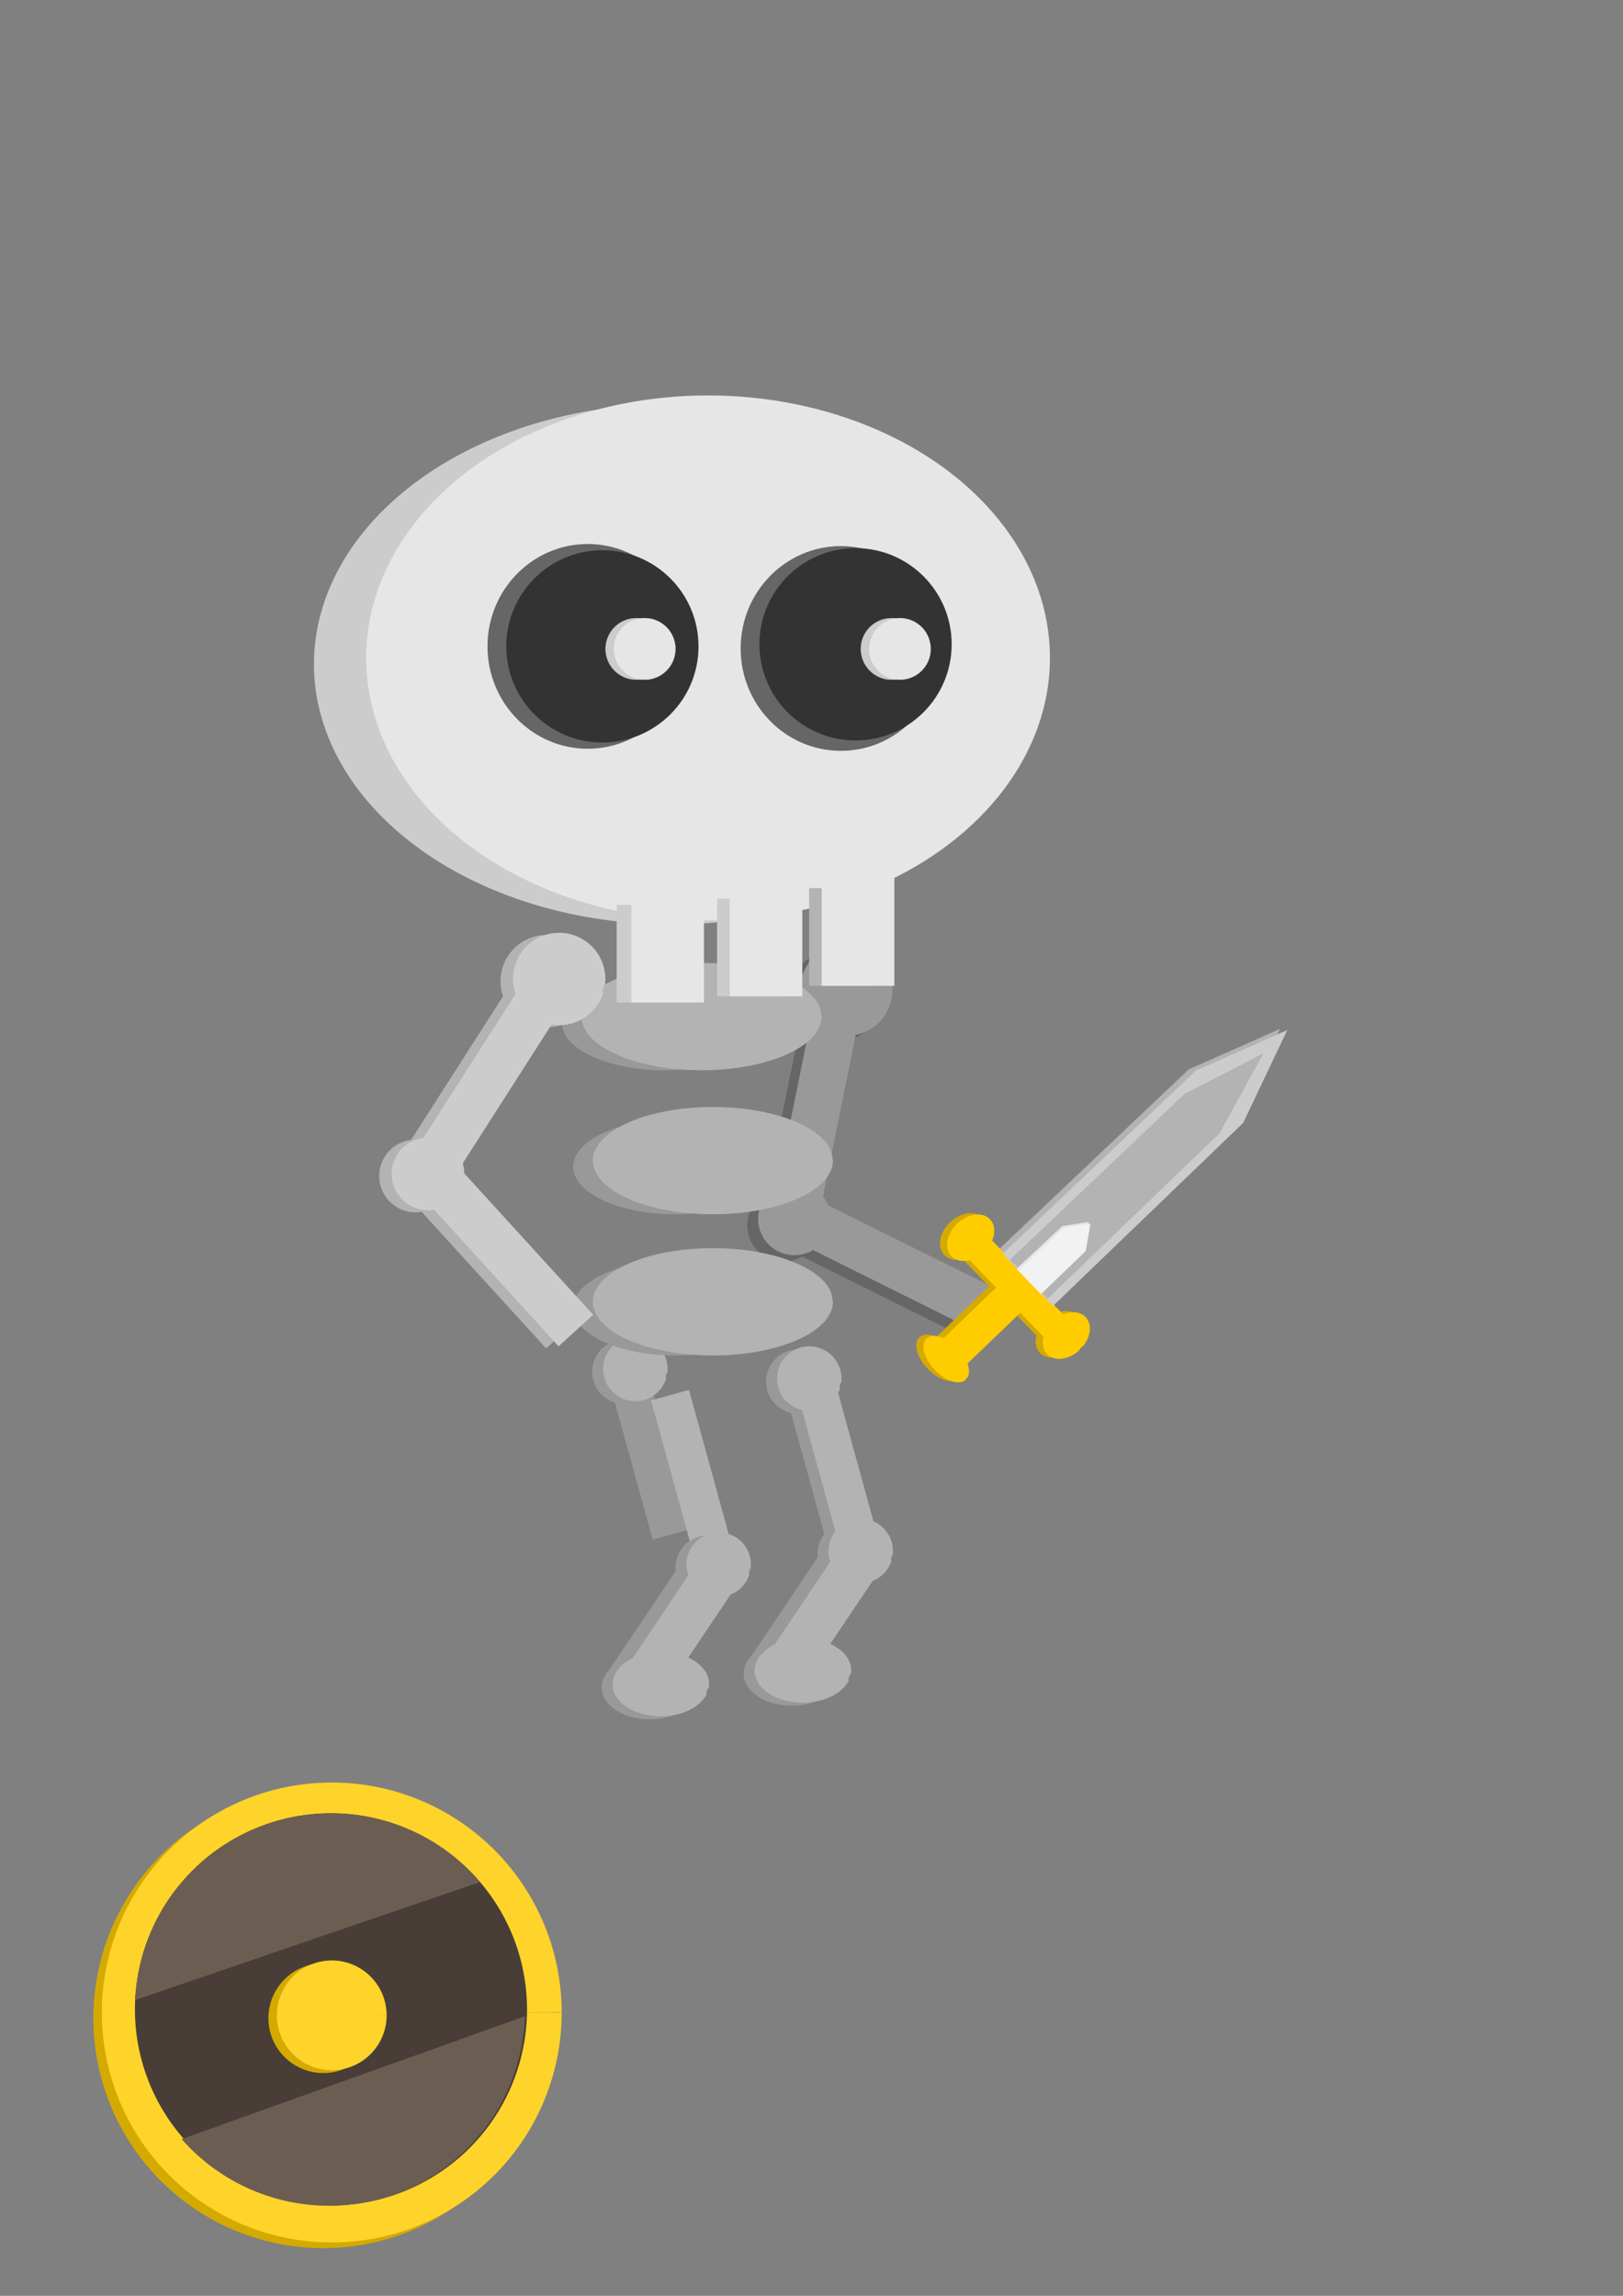 <?xml version="1.0" encoding="UTF-8" standalone="no"?>
<!-- Created with Inkscape (http://www.inkscape.org/) -->

<svg
   width="210mm"
   height="297mm"
   viewBox="0 0 210 297"
   version="1.1"
   id="svg1"
   inkscape:version="1.3.2 (091e20e, 2023-11-25, custom)"
   sodipodi:docname="Skeleton.svg"
   inkscape:export-filename="..\AnimationClip\Skeleton\SKELETON_IDLE_000.png"
   inkscape:export-xdpi="60.476189"
   inkscape:export-ydpi="60.476189"
   xmlns:inkscape="http://www.inkscape.org/namespaces/inkscape"
   xmlns:sodipodi="http://sodipodi.sourceforge.net/DTD/sodipodi-0.dtd"
   xmlns="http://www.w3.org/2000/svg"
   xmlns:svg="http://www.w3.org/2000/svg">
  <rect x="0" y="0" width="210" height="297" fill="#808080" stroke="none"/>
  <sodipodi:namedview
     id="namedview1"
     pagecolor="#505050"
     bordercolor="#eeeeee"
     borderopacity="1"
     inkscape:showpageshadow="0"
     inkscape:pageopacity="0"
     inkscape:pagecheckerboard="0"
     inkscape:deskcolor="#505050"
     inkscape:document-units="mm"
     inkscape:zoom="1.0242632"
     inkscape:cx="-13.668362"
     inkscape:cy="491.57287"
     inkscape:window-width="1920"
     inkscape:window-height="1000"
     inkscape:window-x="-11"
     inkscape:window-y="-11"
     inkscape:window-maximized="1"
     inkscape:current-layer="layer4"
     showguides="true" />
  <defs
     id="defs1">
    <inkscape:path-effect
       effect="fillet_chamfer"
       id="path-effect108"
       is_visible="true"
       lpeversion="1"
       nodesatellites_param="F,0,0,1,0,0,0,1 @ F,0,0,1,0,14.613,0,1 @ F,0,0,1,0,0,0,1 @ F,0,0,1,0,30.102,0,1"
       radius="0"
       unit="px"
       method="auto"
       mode="F"
       chamfer_steps="1"
       flexible="false"
       use_knot_distance="true"
       apply_no_radius="true"
       apply_with_radius="true"
       only_selected="false"
       hide_knots="false" />
    <inkscape:path-effect
       effect="fillet_chamfer"
       id="path-effect77"
       is_visible="true"
       lpeversion="1"
       nodesatellites_param="F,0,0,1,0,0,0,1 @ F,0,0,1,0,0,0,1 @ F,0,0,1,0,0,0,1 @ F,0,0,1,0,0,0,1"
       radius="0"
       unit="px"
       method="auto"
       mode="F"
       chamfer_steps="1"
       flexible="false"
       use_knot_distance="true"
       apply_no_radius="true"
       apply_with_radius="true"
       only_selected="false"
       hide_knots="false" />
  </defs>
  <g
     inkscape:groupmode="layer"
     id="layer6"
     inkscape:label="Layer -3" />
  <g
     inkscape:groupmode="layer"
     id="layer5"
     inkscape:label="Layer -2">
    <g
       id="g15"
       transform="rotate(-4.371,-345.86,568.453)">
      <path
         style="fill:#666666;fill-opacity:1;stroke:#666666;stroke-width:0.27"
         id="path12"
         sodipodi:type="arc"
         sodipodi:cx="140.28043"
         sodipodi:cy="164.75642"
         sodipodi:rx="5.8421469"
         sodipodi:ry="5.8421197"
         sodipodi:start="0"
         sodipodi:end="6.1253242"
         sodipodi:open="true"
         sodipodi:arc-type="arc"
         d="m 146.123,164.756 a 5.842,5.842 0 0 1 -5.612,5.838 5.842,5.842 0 0 1 -6.054,-5.377 5.842,5.842 0 0 1 5.134,-6.262 5.842,5.842 0 0 1 6.46,4.883" />
      <rect
         style="fill:#666666;fill-opacity:1;stroke:#666666;stroke-width:0.202"
         id="rect12"
         width="5.854"
         height="25.925"
         x="176.246"
         y="122.401"
         transform="rotate(15.805)" />
      <path
         style="fill:#666666;fill-opacity:1;stroke:#666666;stroke-width:0.213"
         id="path13"
         sodipodi:type="arc"
         sodipodi:cx="131.33022"
         sodipodi:cy="193.79884"
         sodipodi:rx="4.5924873"
         sodipodi:ry="4.5924659"
         sodipodi:start="0"
         sodipodi:end="6.1253242"
         sodipodi:open="true"
         sodipodi:arc-type="arc"
         d="m 135.923,193.799 a 4.592,4.592 0 0 1 -4.411,4.589 4.592,4.592 0 0 1 -4.759,-4.227 4.592,4.592 0 0 1 4.036,-4.922 4.592,4.592 0 0 1 5.078,3.838" />
      <rect
         style="fill:#666666;fill-opacity:1;stroke:#666666;stroke-width:0.202"
         id="rect13"
         width="5.854"
         height="25.925"
         x="-101.642"
         y="213.895"
         transform="rotate(-59.195)" />
      <path
         style="fill:#999999;fill-opacity:1;stroke:#999999;stroke-width:0.27"
         id="path14"
         sodipodi:type="arc"
         sodipodi:cx="141.74168"
         sodipodi:cy="164.02579"
         sodipodi:rx="5.8421469"
         sodipodi:ry="5.8421197"
         sodipodi:start="0"
         sodipodi:end="6.1253242"
         sodipodi:open="true"
         sodipodi:arc-type="arc"
         d="m 147.584,164.026 a 5.842,5.842 0 0 1 -5.612,5.838 5.842,5.842 0 0 1 -6.054,-5.377 5.842,5.842 0 0 1 5.134,-6.262 5.842,5.842 0 0 1 6.46,4.883" />
      <rect
         style="fill:#999999;fill-opacity:1;stroke:#999999;stroke-width:0.202"
         id="rect14"
         width="5.854"
         height="25.925"
         x="177.453"
         y="121.3"
         transform="rotate(15.805)" />
      <path
         style="fill:#999999;fill-opacity:1;stroke:#999999;stroke-width:0.213"
         id="path15"
         sodipodi:type="arc"
         sodipodi:cx="132.79147"
         sodipodi:cy="193.06821"
         sodipodi:rx="4.5924873"
         sodipodi:ry="4.5924659"
         sodipodi:start="0"
         sodipodi:end="6.1253242"
         sodipodi:open="true"
         sodipodi:arc-type="arc"
         d="m 137.384,193.068 a 4.592,4.592 0 0 1 -4.411,4.589 4.592,4.592 0 0 1 -4.759,-4.227 4.592,4.592 0 0 1 4.036,-4.922 4.592,4.592 0 0 1 5.078,3.838" />
      <rect
         style="fill:#999999;fill-opacity:1;stroke:#999999;stroke-width:0.202"
         id="rect15"
         width="5.854"
         height="25.925"
         x="-100.266"
         y="214.776"
         transform="rotate(-59.195)" />
    </g>
  </g>
  <g
     inkscape:groupmode="layer"
     id="layer4"
     inkscape:label="Layer -1">
    <g
       id="g54"
       transform="matrix(1.394,0,0,0.717,-27.111,42.852)">
      <path
         style="fill:#999999;stroke-width:0.28"
         id="path53"
         sodipodi:type="arc"
         sodipodi:cx="81.099625"
         sodipodi:cy="124.7546"
         sodipodi:rx="9.4981546"
         sodipodi:ry="8.5848713"
         sodipodi:start="0"
         sodipodi:end="6.1253242"
         sodipodi:open="true"
         sodipodi:arc-type="arc"
         d="m 90.598,124.755 a 9.498,8.585 0 0 1 -9.123,8.578 9.498,8.585 0 0 1 -9.843,-7.901 9.498,8.585 0 0 1 8.347,-9.202 9.498,8.585 0 0 1 10.502,7.175" />
      <path
         style="fill:#b3b3b3;stroke-width:0.228"
         id="path54"
         sodipodi:type="arc"
         sodipodi:cx="84.570114"
         sodipodi:cy="123.65867"
         sodipodi:rx="11.142065"
         sodipodi:ry="9.6808109"
         sodipodi:start="0"
         sodipodi:end="6.1253242"
         sodipodi:open="true"
         sodipodi:arc-type="arc"
         d="m 95.712,123.659 a 11.142,9.681 0 0 1 -10.702,9.673 11.142,9.681 0 0 1 -11.547,-8.91 11.142,9.681 0 0 1 9.791,-10.376 11.142,9.681 0 0 1 12.32,8.091" />
    </g>
    <g
       id="g57"
       transform="matrix(1.394,0,0,0.717,-25.649,61.483)">
      <path
         style="fill:#999999;stroke-width:0.28"
         id="path56"
         sodipodi:type="arc"
         sodipodi:cx="81.099625"
         sodipodi:cy="124.7546"
         sodipodi:rx="9.4981546"
         sodipodi:ry="8.5848713"
         sodipodi:start="0"
         sodipodi:end="6.1253242"
         sodipodi:open="true"
         sodipodi:arc-type="arc"
         d="m 90.598,124.755 a 9.498,8.585 0 0 1 -9.123,8.578 9.498,8.585 0 0 1 -9.843,-7.901 9.498,8.585 0 0 1 8.347,-9.202 9.498,8.585 0 0 1 10.502,7.175" />
      <path
         style="fill:#b3b3b3;stroke-width:0.228"
         id="path57"
         sodipodi:type="arc"
         sodipodi:cx="84.570114"
         sodipodi:cy="123.65867"
         sodipodi:rx="11.142065"
         sodipodi:ry="9.6808109"
         sodipodi:start="0"
         sodipodi:end="6.1253242"
         sodipodi:open="true"
         sodipodi:arc-type="arc"
         d="m 95.712,123.659 a 11.142,9.681 0 0 1 -10.702,9.673 11.142,9.681 0 0 1 -11.547,-8.91 11.142,9.681 0 0 1 9.791,-10.376 11.142,9.681 0 0 1 12.32,8.091" />
    </g>
    <g
       id="g23"
       transform="translate(-85.329,-20.858)">
      <path
         style="fill:#999999;fill-opacity:1;stroke:#999999;stroke-width:0.189"
         id="path21"
         sodipodi:type="arc"
         sodipodi:cx="216.4249"
         sodipodi:cy="141.74715"
         sodipodi:rx="4.0750484"
         sodipodi:ry="4.0750294"
         sodipodi:start="0"
         sodipodi:end="6.1253242"
         sodipodi:open="true"
         sodipodi:arc-type="arc"
         d="m 220.5,141.747 a 4.075,4.075 0 0 1 -3.914,4.072 4.075,4.075 0 0 1 -4.223,-3.751 4.075,4.075 0 0 1 3.581,-4.368 4.075,4.075 0 0 1 4.506,3.406"
         transform="rotate(16.829)" />
      <rect
         style="fill:#999999;fill-opacity:1;stroke:#999999;stroke-width:0.17"
         id="rect21"
         width="4.923"
         height="21.802"
         x="105.371"
         y="235.318"
         transform="rotate(-15.393)" />
      <path
         style="fill:#b3b3b3;fill-opacity:1;stroke:#b3b3b3;stroke-width:0.189"
         id="path18"
         sodipodi:type="arc"
         sodipodi:cx="217.67261"
         sodipodi:cy="140.96494"
         sodipodi:rx="4.0750484"
         sodipodi:ry="4.0750294"
         sodipodi:start="0"
         sodipodi:end="6.1253242"
         sodipodi:open="true"
         sodipodi:arc-type="arc"
         d="m 221.748,140.965 a 4.075,4.075 0 0 1 -3.914,4.072 4.075,4.075 0 0 1 -4.223,-3.751 4.075,4.075 0 0 1 3.581,-4.368 4.075,4.075 0 0 1 4.506,3.406"
         transform="rotate(16.829)" />
      <rect
         style="fill:#b3b3b3;fill-opacity:1;stroke:#b3b3b3;stroke-width:0.17"
         id="rect18"
         width="4.923"
         height="21.802"
         x="109.948"
         y="239.87"
         transform="rotate(-15.393)" />
      <path
         style="fill:#999999;fill-opacity:1;stroke:#999999;stroke-width:0.189"
         id="path6"
         sodipodi:type="arc"
         sodipodi:cx="215.27408"
         sodipodi:cy="168.94763"
         sodipodi:rx="4.0750484"
         sodipodi:ry="4.0750294"
         sodipodi:start="0"
         sodipodi:end="6.1253242"
         sodipodi:open="true"
         sodipodi:arc-type="arc"
         d="m 219.349,168.948 a 4.075,4.075 0 0 1 -3.914,4.072 4.075,4.075 0 0 1 -4.223,-3.751 4.075,4.075 0 0 1 3.581,-4.368 4.075,4.075 0 0 1 4.506,3.406"
         transform="rotate(16.829,11.19,66.601)" />
      <rect
         style="fill:#999999;fill-opacity:1;stroke:#999999;stroke-width:0.167"
         id="rect10"
         width="6.379"
         height="16.266"
         x="278.338"
         y="218.482"
         transform="matrix(0.988,0.155,-0.558,0.83,19.761,-0.387)" />
      <path
         style="fill:#999999;fill-opacity:1;stroke:#999999;stroke-width:0.234"
         id="path16"
         sodipodi:type="arc"
         sodipodi:cx="241.85893"
         sodipodi:cy="211.10037"
         sodipodi:rx="5.9748015"
         sodipodi:ry="4.2657647"
         sodipodi:start="0"
         sodipodi:end="6.1253242"
         sodipodi:open="true"
         sodipodi:arc-type="arc"
         d="m 247.834,211.1 a 5.975,4.266 0 0 1 -5.739,4.262 5.975,4.266 0 0 1 -6.192,-3.926 5.975,4.266 0 0 1 5.25,-4.572 5.975,4.266 0 0 1 6.606,3.565"
         transform="matrix(0.981,0.196,-0.415,0.91,19.761,-0.387)"
         inkscape:label="path26" />
      <path
         style="fill:#b3b3b3;fill-opacity:1;stroke:#b3b3b3;stroke-width:0.189"
         id="path17"
         sodipodi:type="arc"
         sodipodi:cx="216.52179"
         sodipodi:cy="168.16542"
         sodipodi:rx="4.0750484"
         sodipodi:ry="4.0750294"
         sodipodi:start="0"
         sodipodi:end="6.1253242"
         sodipodi:open="true"
         sodipodi:arc-type="arc"
         d="m 220.597,168.165 a 4.075,4.075 0 0 1 -3.914,4.072 4.075,4.075 0 0 1 -4.223,-3.751 4.075,4.075 0 0 1 3.581,-4.368 4.075,4.075 0 0 1 4.506,3.406"
         transform="rotate(16.829,11.19,66.601)" />
      <rect
         style="fill:#b3b3b3;fill-opacity:1;stroke:#b3b3b3;stroke-width:0.167"
         id="rect17"
         width="6.379"
         height="16.266"
         x="280.177"
         y="217.787"
         transform="matrix(0.988,0.155,-0.558,0.83,19.761,-0.387)" />
      <path
         style="fill:#b3b3b3;fill-opacity:1;stroke:#b3b3b3;stroke-width:0.234"
         id="path19"
         sodipodi:type="arc"
         sodipodi:cx="243.0211"
         sodipodi:cy="210.4234"
         sodipodi:rx="5.9748015"
         sodipodi:ry="4.2657647"
         sodipodi:start="0"
         sodipodi:end="6.1253242"
         sodipodi:open="true"
         sodipodi:arc-type="arc"
         d="m 248.996,210.423 a 5.975,4.266 0 0 1 -5.739,4.262 5.975,4.266 0 0 1 -6.192,-3.926 5.975,4.266 0 0 1 5.25,-4.572 5.975,4.266 0 0 1 6.606,3.565"
         transform="matrix(0.981,0.196,-0.415,0.91,19.761,-0.387)" />
    </g>
    <g
       id="g29"
       transform="translate(-66.116,-22.616)">
      <path
         style="fill:#999999;fill-opacity:1;stroke:#999999;stroke-width:0.189"
         id="path24"
         sodipodi:type="arc"
         sodipodi:cx="220.44446"
         sodipodi:cy="143.68004"
         sodipodi:rx="4.0750484"
         sodipodi:ry="4.0750294"
         sodipodi:start="0"
         sodipodi:end="6.1253242"
         sodipodi:open="true"
         sodipodi:arc-type="arc"
         d="m 224.52,143.68 a 4.075,4.075 0 0 1 -3.914,4.072 4.075,4.075 0 0 1 -4.223,-3.751 4.075,4.075 0 0 1 3.581,-4.368 4.075,4.075 0 0 1 4.506,3.406"
         transform="rotate(16.829)" />
      <rect
         style="fill:#999999;fill-opacity:1;stroke:#999999;stroke-width:0.17"
         id="rect24"
         width="4.923"
         height="21.802"
         x="107.985"
         y="240.963"
         transform="rotate(-15.393)" />
      <path
         style="fill:#999999;fill-opacity:1;stroke:#999999;stroke-width:0.189"
         id="path25"
         sodipodi:type="arc"
         sodipodi:cx="233.27318"
         sodipodi:cy="163.09868"
         sodipodi:rx="4.0750484"
         sodipodi:ry="4.0750294"
         sodipodi:start="0"
         sodipodi:end="6.1253242"
         sodipodi:open="true"
         sodipodi:arc-type="arc"
         d="m 237.348,163.099 a 4.075,4.075 0 0 1 -3.914,4.072 4.075,4.075 0 0 1 -4.223,-3.751 4.075,4.075 0 0 1 3.581,-4.368 4.075,4.075 0 0 1 4.506,3.406"
         transform="rotate(16.829)" />
      <rect
         style="fill:#999999;fill-opacity:1;stroke:#999999;stroke-width:0.167"
         id="rect25"
         width="6.379"
         height="16.266"
         x="295.42"
         y="214.814"
         transform="matrix(0.988,0.155,-0.558,0.83,0,0)" />
      <path
         style="fill:#999999;fill-opacity:1;stroke:#999999;stroke-width:0.234"
         id="path26"
         sodipodi:type="arc"
         sodipodi:cx="259.37372"
         sodipodi:cy="206.89207"
         sodipodi:rx="5.9748015"
         sodipodi:ry="4.2657647"
         sodipodi:start="0"
         sodipodi:end="6.1253242"
         sodipodi:open="true"
         sodipodi:arc-type="arc"
         d="m 265.349,206.892 a 5.975,4.266 0 0 1 -5.739,4.262 5.975,4.266 0 0 1 -6.192,-3.926 5.975,4.266 0 0 1 5.25,-4.572 5.975,4.266 0 0 1 6.606,3.565"
         transform="matrix(0.981,0.196,-0.415,0.91,0,0)"
         inkscape:label="path26" />
      <path
         style="fill:#b3b3b3;fill-opacity:1;stroke:#b3b3b3;stroke-width:0.189"
         id="path27"
         sodipodi:type="arc"
         sodipodi:cx="221.69217"
         sodipodi:cy="142.89783"
         sodipodi:rx="4.0750484"
         sodipodi:ry="4.0750294"
         sodipodi:start="0"
         sodipodi:end="6.1253242"
         sodipodi:open="true"
         sodipodi:arc-type="arc"
         d="m 225.767,142.898 a 4.075,4.075 0 0 1 -3.914,4.072 4.075,4.075 0 0 1 -4.223,-3.751 4.075,4.075 0 0 1 3.581,-4.368 4.075,4.075 0 0 1 4.506,3.406"
         transform="rotate(16.829)" />
      <rect
         style="fill:#b3b3b3;fill-opacity:1;stroke:#b3b3b3;stroke-width:0.17"
         id="rect27"
         width="4.923"
         height="21.802"
         x="109.457"
         y="240.967"
         transform="rotate(-15.393)" />
      <path
         style="fill:#b3b3b3;fill-opacity:1;stroke:#b3b3b3;stroke-width:0.189"
         id="path28"
         sodipodi:type="arc"
         sodipodi:cx="234.52089"
         sodipodi:cy="162.31647"
         sodipodi:rx="4.0750484"
         sodipodi:ry="4.0750294"
         sodipodi:start="0"
         sodipodi:end="6.1253242"
         sodipodi:open="true"
         sodipodi:arc-type="arc"
         d="m 238.596,162.316 a 4.075,4.075 0 0 1 -3.914,4.072 4.075,4.075 0 0 1 -4.223,-3.751 4.075,4.075 0 0 1 3.581,-4.368 4.075,4.075 0 0 1 4.506,3.406"
         transform="rotate(16.829)" />
      <rect
         style="fill:#b3b3b3;fill-opacity:1;stroke:#b3b3b3;stroke-width:0.167"
         id="rect28"
         width="6.379"
         height="16.266"
         x="297.258"
         y="214.119"
         transform="matrix(0.988,0.155,-0.558,0.83,0,0)" />
      <path
         style="fill:#b3b3b3;fill-opacity:1;stroke:#b3b3b3;stroke-width:0.234"
         id="path29"
         sodipodi:type="arc"
         sodipodi:cx="260.53589"
         sodipodi:cy="206.21512"
         sodipodi:rx="5.9748015"
         sodipodi:ry="4.2657647"
         sodipodi:start="0"
         sodipodi:end="6.1253242"
         sodipodi:open="true"
         sodipodi:arc-type="arc"
         d="m 266.511,206.215 a 5.975,4.266 0 0 1 -5.739,4.262 5.975,4.266 0 0 1 -6.192,-3.926 5.975,4.266 0 0 1 5.25,-4.572 5.975,4.266 0 0 1 6.606,3.565"
         transform="matrix(0.981,0.196,-0.415,0.91,0,0)" />
    </g>
    <g
       id="g1">
      <path
         style="fill:#999999;stroke-width:0.28"
         id="path58"
         sodipodi:type="arc"
         sodipodi:cx="87.398521"
         sodipodi:cy="169.19536"
         sodipodi:rx="13.239851"
         sodipodi:ry="6.1551905"
         sodipodi:start="0"
         sodipodi:end="6.1253242"
         sodipodi:open="true"
         sodipodi:arc-type="arc"
         d="m 100.638,169.195 a 13.24,6.155 0 0 1 -12.717,6.15 13.24,6.155 0 0 1 -13.721,-5.665 13.24,6.155 0 0 1 11.635,-6.597 13.24,6.155 0 0 1 14.639,5.144" />
      <path
         style="fill:#b3b3b3;stroke-width:0.228"
         id="path59"
         sodipodi:type="arc"
         sodipodi:cx="92.236168"
         sodipodi:cy="168.40959"
         sodipodi:rx="15.531363"
         sodipodi:ry="6.9409585"
         sodipodi:start="0"
         sodipodi:end="6.1253242"
         sodipodi:open="true"
         sodipodi:arc-type="arc"
         d="m 107.768,168.41 a 15.531,6.941 0 0 1 -14.919,6.936 15.531,6.941 0 0 1 -16.096,-6.388 15.531,6.941 0 0 1 13.648,-7.44 15.531,6.941 0 0 1 17.173,5.801" />
    </g>
  </g>
  <g
     inkscape:groupmode="layer"
     id="layer3"
     inkscape:label="Layer 0">
    <g
       id="g74"
       transform="rotate(16.829,233.373,-89.212)">
      <path
         style="fill:#b3b3b3;fill-opacity:1;stroke:#b3b3b3;stroke-width:0.27"
         id="path73"
         sodipodi:type="arc"
         sodipodi:cx="140.28043"
         sodipodi:cy="164.75642"
         sodipodi:rx="5.8421469"
         sodipodi:ry="5.8421197"
         sodipodi:start="0"
         sodipodi:end="6.1253242"
         sodipodi:open="true"
         sodipodi:arc-type="arc"
         d="m 146.123,164.756 a 5.842,5.842 0 0 1 -5.612,5.838 5.842,5.842 0 0 1 -6.054,-5.377 5.842,5.842 0 0 1 5.134,-6.262 5.842,5.842 0 0 1 6.46,4.883" />
      <rect
         style="fill:#b3b3b3;fill-opacity:1;stroke:#b3b3b3;stroke-width:0.202"
         id="rect73"
         width="5.854"
         height="25.925"
         x="176.246"
         y="122.401"
         transform="rotate(15.805)" />
      <path
         style="fill:#b3b3b3;fill-opacity:1;stroke:#b3b3b3;stroke-width:0.213"
         id="path74"
         sodipodi:type="arc"
         sodipodi:cx="131.33022"
         sodipodi:cy="193.79884"
         sodipodi:rx="4.5924873"
         sodipodi:ry="4.5924659"
         sodipodi:start="0"
         sodipodi:end="6.1253242"
         sodipodi:open="true"
         sodipodi:arc-type="arc"
         d="m 135.923,193.799 a 4.592,4.592 0 0 1 -4.411,4.589 4.592,4.592 0 0 1 -4.759,-4.227 4.592,4.592 0 0 1 4.036,-4.922 4.592,4.592 0 0 1 5.078,3.838" />
      <rect
         style="fill:#b3b3b3;fill-opacity:1;stroke:#b3b3b3;stroke-width:0.202"
         id="rect74"
         width="5.854"
         height="25.925"
         x="-101.642"
         y="213.895"
         transform="rotate(-59.195)" />
      <path
         style="fill:#cccccc;fill-opacity:1;stroke:#cccccc;stroke-width:0.27"
         id="path71"
         sodipodi:type="arc"
         sodipodi:cx="141.74168"
         sodipodi:cy="164.02579"
         sodipodi:rx="5.8421469"
         sodipodi:ry="5.8421197"
         sodipodi:start="0"
         sodipodi:end="6.1253242"
         sodipodi:open="true"
         sodipodi:arc-type="arc"
         d="m 147.584,164.026 a 5.842,5.842 0 0 1 -5.612,5.838 5.842,5.842 0 0 1 -6.054,-5.377 5.842,5.842 0 0 1 5.134,-6.262 5.842,5.842 0 0 1 6.46,4.883" />
      <rect
         style="fill:#cccccc;fill-opacity:1;stroke:#cccccc;stroke-width:0.202"
         id="rect71"
         width="5.854"
         height="25.925"
         x="177.453"
         y="121.3"
         transform="rotate(15.805)" />
      <path
         style="fill:#cccccc;fill-opacity:1;stroke:#cccccc;stroke-width:0.213"
         id="path72"
         sodipodi:type="arc"
         sodipodi:cx="132.79147"
         sodipodi:cy="193.06821"
         sodipodi:rx="4.5924873"
         sodipodi:ry="4.5924659"
         sodipodi:start="0"
         sodipodi:end="6.1253242"
         sodipodi:open="true"
         sodipodi:arc-type="arc"
         d="m 137.384,193.068 a 4.592,4.592 0 0 1 -4.411,4.589 4.592,4.592 0 0 1 -4.759,-4.227 4.592,4.592 0 0 1 4.036,-4.922 4.592,4.592 0 0 1 5.078,3.838" />
      <rect
         style="fill:#cccccc;fill-opacity:1;stroke:#cccccc;stroke-width:0.202"
         id="rect72"
         width="5.854"
         height="25.925"
         x="-100.266"
         y="214.776"
         transform="rotate(-59.195)" />
    </g>
    <g
       id="g11"
       transform="matrix(0.513,0.533,-0.533,0.513,178.635,-43.963)">
      <rect
         style="fill:#d4aa00;fill-opacity:1;stroke:#d4aa00;stroke-width:0.119"
         id="rect75-1"
         width="21.516"
         height="5.077"
         x="149.23"
         y="241.419"
         ry="0" />
      <path
         style="fill:#d4aa00;fill-opacity:1;stroke:#d4aa00;stroke-width:0.152"
         id="path77-1"
         sodipodi:type="arc"
         sodipodi:cx="171.95187"
         sodipodi:cy="243.52884"
         sodipodi:rx="3.3443079"
         sodipodi:ry="4.594542"
         sodipodi:start="0"
         sodipodi:end="6.1253242"
         sodipodi:open="true"
         sodipodi:arc-type="arc"
         d="m 175.296,243.529 a 3.344,4.595 0 0 1 -3.212,4.591 3.344,4.595 0 0 1 -3.466,-4.229 3.344,4.595 0 0 1 2.939,-4.925 3.344,4.595 0 0 1 3.698,3.84" />
      <path
         id="rect225-6"
         style="fill:#b3b3b3;stroke:#b3b3b3;stroke-width:0.265"
         d="m 154.417,195.096 5.845,-16.074 6.21,16.439 v 46.03 h -12.421 z"
         sodipodi:nodetypes="cccccc" />
      <path
         style="fill:#d4aa00;fill-opacity:1;stroke:#d4aa00;stroke-width:0.152"
         id="path5-8"
         sodipodi:type="arc"
         sodipodi:cx="148.02383"
         sodipodi:cy="243.71149"
         sodipodi:rx="3.3443079"
         sodipodi:ry="4.594542"
         sodipodi:start="0"
         sodipodi:end="6.1253242"
         sodipodi:open="true"
         sodipodi:arc-type="arc"
         d="m 151.368,243.711 a 3.344,4.595 0 0 1 -3.212,4.591 3.344,4.595 0 0 1 -3.466,-4.229 3.344,4.595 0 0 1 2.939,-4.925 3.344,4.595 0 0 1 3.698,3.84" />
      <rect
         style="fill:#d4aa00;fill-opacity:1;stroke:#d4aa00;stroke-width:0.108"
         id="rect9-8"
         width="6.002"
         height="14.952"
         x="157.444"
         y="246.345"
         ry="0" />
      <path
         style="fill:#d4aa00;fill-opacity:1;stroke:#d4aa00;stroke-width:0.14"
         id="path9-2"
         sodipodi:type="arc"
         sodipodi:cx="160.35324"
         sodipodi:cy="261.52048"
         sodipodi:rx="4.9026065"
         sodipodi:ry="2.6823676"
         sodipodi:start="0"
         sodipodi:end="6.1253242"
         sodipodi:open="true"
         sodipodi:arc-type="arc"
         d="m 165.256,261.52 a 4.903,2.682 0 0 1 -4.709,2.68 4.903,2.682 0 0 1 -5.081,-2.469 4.903,2.682 0 0 1 4.308,-2.875 4.903,2.682 0 0 1 5.421,2.242" />
      <rect
         style="fill:#ffcc00;fill-opacity:1;stroke:#ffcc00;stroke-width:0.119"
         id="rect75"
         width="21.516"
         height="5.077"
         x="150.254"
         y="240.669"
         ry="0" />
      <path
         style="fill:#ffcc00;fill-opacity:1;stroke:#ffcc00;stroke-width:0.152"
         id="path77"
         sodipodi:type="arc"
         sodipodi:cx="172.97597"
         sodipodi:cy="242.77924"
         sodipodi:rx="3.3443079"
         sodipodi:ry="4.594542"
         sodipodi:start="0"
         sodipodi:end="6.1253242"
         sodipodi:open="true"
         sodipodi:arc-type="arc"
         d="m 176.32,242.779 a 3.344,4.595 0 0 1 -3.212,4.591 3.344,4.595 0 0 1 -3.466,-4.229 3.344,4.595 0 0 1 2.939,-4.925 3.344,4.595 0 0 1 3.698,3.84" />
      <path
         id="rect225"
         style="fill:#cccccc;stroke:#cccccc;stroke-width:0.265"
         d="m 155.441,194.347 5.845,-16.074 6.21,16.439 v 46.03 h -12.421 z"
         sodipodi:nodetypes="cccccc" />
      <path
         id="path4"
         style="fill:#b3b3b3;stroke:#b3b3b3;stroke-width:0.217"
         d="m 156.972,198.601 4.358,-14.546 4.631,14.877 V 240.587 h -9.262 z"
         sodipodi:nodetypes="cccccc" />
      <path
         style="fill:#ffcc00;fill-opacity:1;stroke:#ffcc00;stroke-width:0.152"
         id="path5"
         sodipodi:type="arc"
         sodipodi:cx="149.04793"
         sodipodi:cy="242.9619"
         sodipodi:rx="3.3443079"
         sodipodi:ry="4.594542"
         sodipodi:start="0"
         sodipodi:end="6.1253242"
         sodipodi:open="true"
         sodipodi:arc-type="arc"
         d="m 152.392,242.962 a 3.344,4.595 0 0 1 -3.212,4.591 3.344,4.595 0 0 1 -3.466,-4.229 3.344,4.595 0 0 1 2.939,-4.925 3.344,4.595 0 0 1 3.698,3.84" />
      <rect
         style="fill:#ffcc00;fill-opacity:1;stroke:#ffcc00;stroke-width:0.108"
         id="rect9"
         width="6.002"
         height="14.952"
         x="158.468"
         y="245.595"
         ry="0" />
      <path
         style="fill:#ffcc00;fill-opacity:1;stroke:#ffcc00;stroke-width:0.14"
         id="path9"
         sodipodi:type="arc"
         sodipodi:cx="161.37733"
         sodipodi:cy="260.77087"
         sodipodi:rx="4.9026065"
         sodipodi:ry="2.6823676"
         sodipodi:start="0"
         sodipodi:end="6.1253242"
         sodipodi:open="true"
         sodipodi:arc-type="arc"
         d="m 166.28,260.771 a 4.903,2.682 0 0 1 -4.709,2.68 4.903,2.682 0 0 1 -5.081,-2.469 4.903,2.682 0 0 1 4.308,-2.875 4.903,2.682 0 0 1 5.421,2.242" />
      <path
         id="path10"
         style="fill:#e6e6e6;stroke:#e6e6e6;stroke-width:0.086"
         d="m 158.733,230.011 2.654,-3.773 2.82,3.859 v 10.805 h -5.64 z"
         sodipodi:nodetypes="cccccc" />
      <path
         id="path11"
         style="fill:#f2f2f2;stroke:#f2f2f2;stroke-width:0.086"
         d="m 159.157,230.011 2.654,-3.773 2.82,3.859 v 10.805 h -5.64 z"
         sodipodi:nodetypes="cccccc" />
    </g>
  </g>
  <g
     inkscape:label="Layer 1"
     inkscape:groupmode="layer"
     id="layer1">
    <g
       id="g66"
       transform="translate(-16.778,56.712)">
      <path
         style="fill:#d4aa00;fill-opacity:1;stroke-width:0.175"
         id="path66"
         sodipodi:type="arc"
         sodipodi:cx="58.608856"
         sodipodi:cy="204.369"
         sodipodi:rx="29.749077"
         sodipodi:ry="29.749077"
         sodipodi:start="0"
         sodipodi:end="6.2816031"
         sodipodi:arc-type="slice"
         d="m 88.358,204.369 a 29.749,29.749 0 0 1 -29.737,29.749 29.749,29.749 0 0 1 -29.761,-29.726 29.749,29.749 0 0 1 29.714,-29.773 29.749,29.749 0 0 1 29.784,29.702 l -29.749,0.047 z" />
      <path
         style="fill:#ffd42a;fill-opacity:1;stroke-width:0.175"
         id="path60"
         sodipodi:type="arc"
         sodipodi:cx="59.704796"
         sodipodi:cy="203.63838"
         sodipodi:rx="29.749077"
         sodipodi:ry="29.749077"
         sodipodi:start="0"
         sodipodi:end="6.2816031"
         sodipodi:arc-type="slice"
         d="m 89.454,203.638 a 29.749,29.749 0 0 1 -29.737,29.749 29.749,29.749 0 0 1 -29.761,-29.726 29.749,29.749 0 0 1 29.714,-29.773 29.749,29.749 0 0 1 29.784,29.702 l -29.749,0.047 z" />
      <path
         style="fill:#483e37;fill-opacity:1;stroke-width:0.149"
         id="path63"
         sodipodi:type="arc"
         sodipodi:cx="-62.441959"
         sodipodi:cy="-202.37575"
         sodipodi:rx="25.365313"
         sodipodi:ry="25.365313"
         sodipodi:start="0.033556977"
         sodipodi:end="0.031258463"
         sodipodi:arc-type="arc"
         d="m -37.091,-201.525 a 25.365,25.365 0 0 1 -26.187,24.5 25.365,25.365 0 0 1 -24.516,-26.173 25.365,25.365 0 0 1 26.159,-24.531 25.365,25.365 0 0 1 24.546,26.145"
         sodipodi:open="true"
         transform="rotate(-179.198)" />
      <path
         style="fill:#6c5d53;fill-opacity:1;stroke-width:0.149"
         id="path61"
         sodipodi:type="arc"
         sodipodi:cx="59.339485"
         sodipodi:cy="203.27307"
         sodipodi:rx="25.365313"
         sodipodi:ry="25.365313"
         sodipodi:start="0.033556977"
         sodipodi:end="2.4208557"
         sodipodi:arc-type="arc"
         d="m 84.691,204.124 a 25.365,25.365 0 0 1 -16.806,23.032 25.365,25.365 0 0 1 -27.602,-7.143"
         sodipodi:open="true" />
      <path
         style="fill:#6c5d53;fill-opacity:1;stroke-width:0.149"
         id="path62"
         sodipodi:type="arc"
         sodipodi:cx="-62.441959"
         sodipodi:cy="-202.37575"
         sodipodi:rx="25.365313"
         sodipodi:ry="25.365313"
         sodipodi:start="0.033556977"
         sodipodi:end="2.4208557"
         sodipodi:arc-type="arc"
         d="m -37.091,-201.525 a 25.365,25.365 0 0 1 -16.806,23.032 25.365,25.365 0 0 1 -27.602,-7.143"
         sodipodi:open="true"
         transform="rotate(-179.198)" />
      <path
         style="fill:#d4aa00;fill-opacity:1;stroke-width:0.042"
         id="path65"
         sodipodi:type="arc"
         sodipodi:cx="58.608856"
         sodipodi:cy="204.369"
         sodipodi:rx="7.0996304"
         sodipodi:ry="7.0996304"
         sodipodi:start="0"
         sodipodi:end="6.2816031"
         sodipodi:arc-type="slice"
         d="m 65.708,204.369 a 7.1,7.1 0 0 1 -7.097,7.1 7.1,7.1 0 0 1 -7.102,-7.094 7.1,7.1 0 0 1 7.091,-7.105 7.1,7.1 0 0 1 7.108,7.088 l -7.1,0.011 z" />
      <path
         style="fill:#ffd42a;fill-opacity:1;stroke-width:0.042"
         id="path64"
         sodipodi:type="arc"
         sodipodi:cx="59.704796"
         sodipodi:cy="204.00369"
         sodipodi:rx="7.0996304"
         sodipodi:ry="7.0996304"
         sodipodi:start="0"
         sodipodi:end="6.2816031"
         sodipodi:arc-type="slice"
         d="m 66.804,204.004 a 7.1,7.1 0 0 1 -7.097,7.1 7.1,7.1 0 0 1 -7.102,-7.094 7.1,7.1 0 0 1 7.091,-7.105 7.1,7.1 0 0 1 7.108,7.088 l -7.1,0.011 z" />
    </g>
  </g>
  <g
     inkscape:groupmode="layer"
     id="layer2"
     inkscape:label="Layer 2">
    <g
       id="g71"
       transform="matrix(0.741,0,0,0.741,20.421,30.698)">
      <g
         id="g70">
        <path
           style="fill:#cccccc;stroke:#cccccc;stroke-width:0.265"
           id="path8"
           sodipodi:type="arc"
           sodipodi:cx="89.684502"
           sodipodi:cy="74.523987"
           sodipodi:rx="62.28598"
           sodipodi:ry="45.298897"
           sodipodi:start="0"
           sodipodi:end="6.1253242"
           sodipodi:open="true"
           sodipodi:arc-type="arc"
           d="M 151.97,74.524 A 62.286,45.299 0 0 1 92.142,119.788 62.286,45.299 0 0 1 27.592,78.096 62.286,45.299 0 0 1 82.327,29.542 62.286,45.299 0 0 1 151.196,67.403" />
        <ellipse
           style="fill:#e6e6e6;fill-opacity:1;stroke:#e6e6e6;stroke-width:0.31"
           id="path1"
           cx="96.077"
           cy="73.428"
           rx="59.546"
           ry="45.664" />
        <ellipse
           style="fill:#666666;stroke:#666666;stroke-width:0.308"
           id="path2"
           cx="75.072"
           cy="71.419"
           rx="17.352"
           ry="17.718" />
        <ellipse
           style="fill:#666666;stroke:#666666;stroke-width:0.308"
           id="ellipse2"
           cx="119.275"
           cy="71.784"
           rx="17.352"
           ry="17.718" />
        <ellipse
           style="fill:#333333;stroke:#333333;stroke-width:0.325"
           id="path3"
           ry="16.622"
           rx="16.622"
           cy="71.419"
           cx="77.629" />
        <ellipse
           style="fill:#333333;stroke:#333333;stroke-width:0.325"
           id="ellipse3"
           ry="16.622"
           rx="16.622"
           cy="71.054"
           cx="121.832" />
        <circle
           style="fill:#cccccc;fill-opacity:1;stroke:#cccccc;stroke-width:0.032"
           id="circle68"
           cx="128.122"
           cy="71.863"
           r="5.376" />
        <circle
           style="fill:#cccccc;fill-opacity:1;stroke:#cccccc;stroke-width:0.032"
           id="circle69"
           cx="83.553"
           cy="71.863"
           r="5.376" />
        <circle
           style="fill:#e6e6e6;fill-opacity:1;stroke:#e6e6e6;stroke-width:0.032"
           id="ellipse67"
           cx="85.015"
           cy="71.863"
           r="5.376" />
        <circle
           style="fill:#e6e6e6;fill-opacity:1;stroke:#e6e6e6;stroke-width:0.032"
           id="circle67"
           cx="129.583"
           cy="71.863"
           r="5.376" />
      </g>
      <g
         id="g69"
         transform="translate(-4.133,2.325)">
        <rect
           style="fill:#cccccc;stroke:#cccccc;stroke-width:0.265"
           id="rect6"
           width="10.594"
           height="16.804"
           x="84.387"
           y="114.343" />
        <rect
           style="fill:#cccccc;stroke:#cccccc;stroke-width:0.265"
           id="rect7"
           width="10.594"
           height="16.804"
           x="101.922"
           y="113.247" />
        <rect
           style="fill:#b3b3b3;stroke:#b3b3b3;stroke-width:0.265"
           id="rect8"
           width="10.594"
           height="16.804"
           x="117.996"
           y="111.421" />
        <rect
           style="fill:#e6e6e6;stroke:#e6e6e6;stroke-width:0.265"
           id="rect3"
           width="12.421"
           height="18.996"
           x="104.114"
           y="111.055"
           ry="0" />
        <rect
           style="fill:#e6e6e6;stroke:#e6e6e6;stroke-width:0.265"
           id="rect4"
           width="12.421"
           height="18.996"
           x="86.945"
           y="112.151"
           ry="0" />
        <rect
           style="fill:#e6e6e6;stroke:#e6e6e6;stroke-width:0.265"
           id="rect5"
           width="12.421"
           height="18.996"
           x="120.188"
           y="109.229"
           ry="0" />
      </g>
    </g>
  </g>
</svg>
